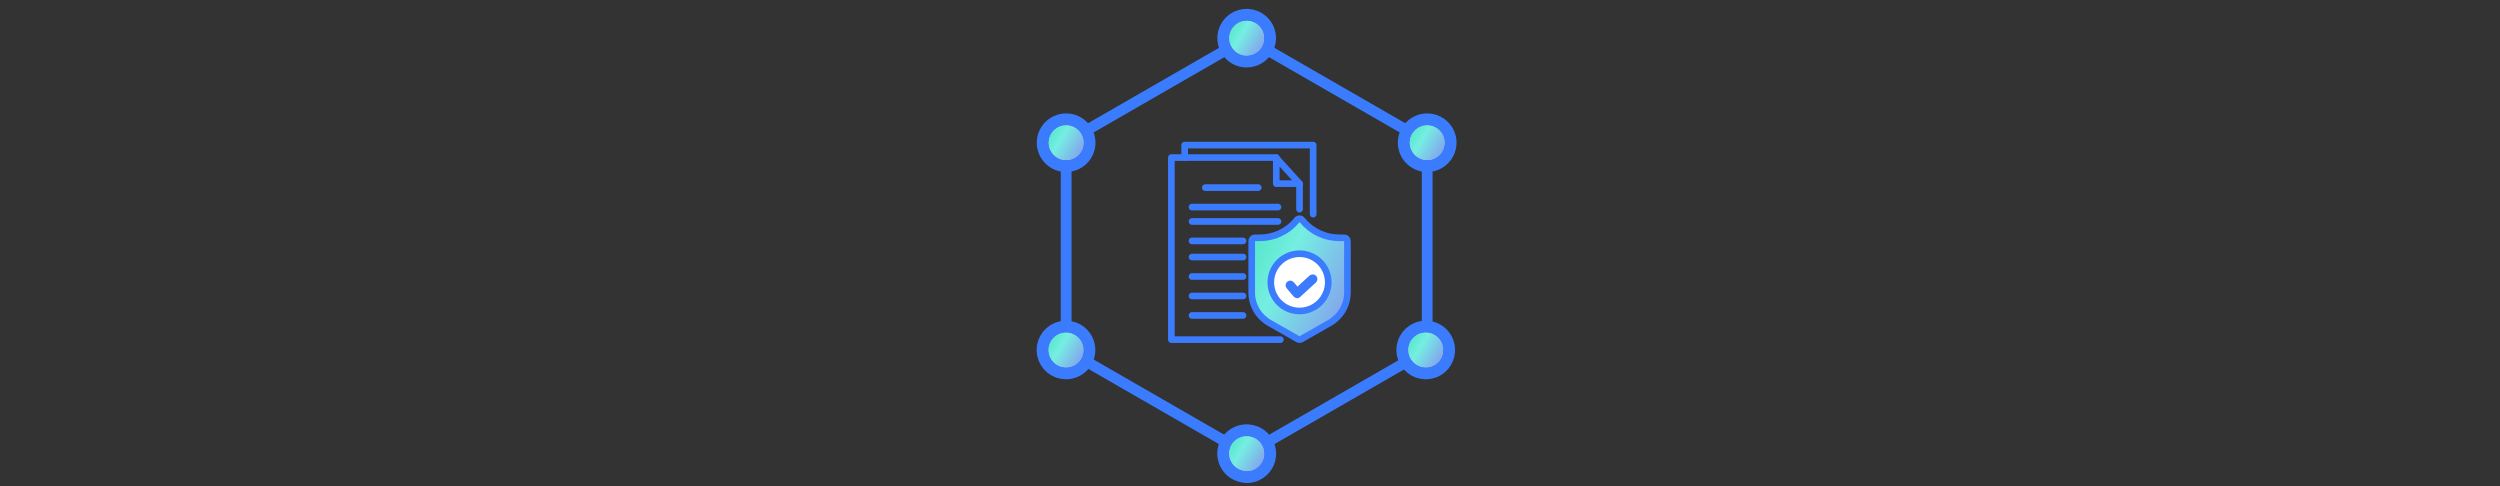 <svg width="360" height="70" viewBox="0 0 360 70" fill="none" xmlns="http://www.w3.org/2000/svg">
<rect x="0" y="0" width="360" height="70" fill="#333333" stroke="none"/>
<path d="M187.133 44.783C188.089 44.783 189.014 44.451 189.752 43.846C190.491 43.242 190.995 42.4 191.181 41.466C191.367 40.531 191.222 39.561 190.771 38.721C190.32 37.882 189.591 37.224 188.708 36.859C187.825 36.495 186.843 36.447 185.929 36.724C185.014 37.001 184.225 37.585 183.694 38.378C183.163 39.17 182.924 40.121 183.018 41.069C183.112 42.017 183.532 42.903 184.208 43.577C184.984 44.349 186.036 44.783 187.133 44.783Z" fill="white"/>
<path d="M153.526 20.454V50.389L179.522 65.357L205.513 50.389V20.454L179.522 5.486L153.526 20.454Z" stroke="#3B7CFF" stroke-width="1.55" stroke-linecap="round" stroke-linejoin="round"/>
<path d="M179.522 67.834C180.016 67.834 180.5 67.687 180.91 67.412C181.326 67.139 181.651 66.748 181.844 66.29C182.036 65.831 182.086 65.326 181.989 64.838C181.891 64.351 181.649 63.904 181.295 63.554C180.941 63.205 180.49 62.969 180 62.876C179.514 62.777 179.01 62.826 178.553 63.017C178.098 63.204 177.707 63.519 177.429 63.924C177.178 64.3 177.034 64.737 177.012 65.188C176.99 65.639 177.092 66.087 177.306 66.485C177.52 66.883 177.838 67.216 178.227 67.448C178.615 67.68 179.06 67.802 179.513 67.802L179.522 67.834Z" stroke="#3B7CFF" stroke-width="3.452" stroke-linecap="round" stroke-linejoin="round"/>
<path d="M179.522 67.834C180.016 67.834 180.5 67.687 180.91 67.412C181.326 67.139 181.651 66.748 181.844 66.29C182.036 65.831 182.086 65.326 181.989 64.838C181.891 64.351 181.649 63.904 181.295 63.554C180.941 63.205 180.49 62.969 180 62.876C179.514 62.777 179.01 62.826 178.553 63.017C178.098 63.204 177.707 63.519 177.429 63.924C177.178 64.3 177.034 64.737 177.012 65.188C176.99 65.639 177.092 66.087 177.306 66.485C177.52 66.883 177.838 67.216 178.227 67.448C178.615 67.68 179.06 67.802 179.513 67.802L179.522 67.834Z" fill="#C4C4C4"/>
<path d="M179.522 67.834C180.016 67.834 180.5 67.687 180.91 67.412C181.326 67.139 181.651 66.748 181.844 66.29C182.036 65.831 182.086 65.326 181.989 64.838C181.891 64.351 181.649 63.904 181.295 63.554C180.941 63.205 180.49 62.969 180 62.876C179.514 62.777 179.01 62.826 178.553 63.017C178.098 63.204 177.707 63.519 177.429 63.924C177.178 64.3 177.034 64.737 177.012 65.188C176.99 65.639 177.092 66.087 177.306 66.485C177.52 66.883 177.838 67.216 178.227 67.448C178.615 67.68 179.06 67.802 179.513 67.802L179.522 67.834Z" fill="url(#paint0_linear)"/>
<path d="M179.522 7.989C180.101 7.989 180.661 7.789 181.109 7.423C181.556 7.056 181.862 6.547 181.975 5.981C182.088 5.414 182 4.827 181.727 4.318C181.454 3.809 181.013 3.41 180.478 3.19C179.943 2.969 179.348 2.94 178.794 3.108C178.24 3.275 177.761 3.629 177.44 4.109C177.118 4.589 176.974 5.165 177.031 5.74C177.088 6.314 177.342 6.851 177.752 7.259C178.222 7.726 178.858 7.988 179.522 7.989V7.989Z" stroke="#3B7CFF" stroke-width="3.452" stroke-linecap="round" stroke-linejoin="round"/>
<path d="M179.522 7.989C180.101 7.989 180.661 7.789 181.109 7.423C181.556 7.056 181.862 6.547 181.975 5.981C182.088 5.414 182 4.827 181.727 4.318C181.454 3.809 181.013 3.41 180.478 3.19C179.943 2.969 179.348 2.94 178.794 3.108C178.24 3.275 177.761 3.629 177.44 4.109C177.118 4.589 176.974 5.165 177.031 5.74C177.088 6.314 177.342 6.851 177.752 7.259C178.222 7.726 178.858 7.988 179.522 7.989Z" fill="#C4C4C4"/>
<path d="M179.522 7.989C180.101 7.989 180.661 7.789 181.109 7.423C181.556 7.056 181.862 6.547 181.975 5.981C182.088 5.414 182 4.827 181.727 4.318C181.454 3.809 181.013 3.41 180.478 3.19C179.943 2.969 179.348 2.94 178.794 3.108C178.24 3.275 177.761 3.629 177.44 4.109C177.118 4.589 176.974 5.165 177.031 5.74C177.088 6.314 177.342 6.851 177.752 7.259C178.222 7.726 178.858 7.988 179.522 7.989Z" fill="url(#paint1_linear)"/>
<path d="M205.304 52.894C205.799 52.896 206.284 52.751 206.696 52.477C207.107 52.203 207.428 51.813 207.615 51.356C207.805 50.9 207.855 50.398 207.758 49.913C207.662 49.429 207.424 48.984 207.074 48.635C206.724 48.284 206.277 48.046 205.791 47.95C205.307 47.855 204.805 47.904 204.349 48.09C203.815 48.311 203.374 48.71 203.101 49.219C202.828 49.727 202.741 50.314 202.854 50.88C202.966 51.446 203.272 51.955 203.719 52.321C204.166 52.688 204.726 52.888 205.304 52.889V52.894Z" stroke="#3B7CFF" stroke-width="3.452" stroke-linecap="round" stroke-linejoin="round"/>
<path d="M205.304 52.894C205.799 52.896 206.284 52.751 206.696 52.477C207.107 52.203 207.428 51.813 207.615 51.356C207.805 50.9 207.855 50.398 207.758 49.913C207.662 49.429 207.424 48.984 207.074 48.635C206.724 48.284 206.277 48.046 205.791 47.95C205.307 47.855 204.805 47.904 204.349 48.09C203.815 48.311 203.374 48.71 203.101 49.219C202.828 49.727 202.741 50.314 202.854 50.88C202.966 51.446 203.272 51.955 203.719 52.321C204.166 52.688 204.726 52.888 205.304 52.889V52.894Z" fill="#C4C4C4"/>
<path d="M205.304 52.894C205.799 52.896 206.284 52.751 206.696 52.477C207.107 52.203 207.428 51.813 207.615 51.356C207.805 50.9 207.855 50.398 207.758 49.913C207.662 49.429 207.424 48.984 207.074 48.635C206.724 48.284 206.277 48.046 205.791 47.95C205.307 47.855 204.805 47.904 204.349 48.09C203.815 48.311 203.374 48.71 203.101 49.219C202.828 49.727 202.741 50.314 202.854 50.88C202.966 51.446 203.272 51.955 203.719 52.321C204.166 52.688 204.726 52.888 205.304 52.889V52.894Z" fill="url(#paint2_linear)"/>
<path d="M153.526 23.044C154.021 23.042 154.504 22.895 154.915 22.621C155.326 22.346 155.647 21.957 155.837 21.502C156.024 21.047 156.073 20.547 155.978 20.064C155.881 19.579 155.642 19.134 155.291 18.785C154.94 18.436 154.494 18.199 154.008 18.103C153.522 18.007 153.019 18.056 152.561 18.245C152.103 18.432 151.712 18.752 151.437 19.162C151.162 19.573 151.017 20.056 151.019 20.549C151.019 21.211 151.283 21.845 151.752 22.313C152.221 22.781 152.858 23.044 153.521 23.044H153.526Z" stroke="#3B7CFF" stroke-width="3.452" stroke-linecap="round" stroke-linejoin="round"/>
<path d="M153.526 23.044C154.021 23.042 154.504 22.895 154.915 22.621C155.326 22.346 155.647 21.957 155.837 21.502C156.024 21.047 156.073 20.547 155.978 20.064C155.881 19.579 155.642 19.134 155.291 18.785C154.94 18.436 154.494 18.199 154.008 18.103C153.522 18.007 153.019 18.056 152.561 18.245C152.103 18.432 151.712 18.752 151.437 19.162C151.162 19.573 151.017 20.056 151.019 20.549C151.019 21.211 151.283 21.845 151.752 22.313C152.221 22.781 152.858 23.044 153.521 23.044H153.526Z" fill="#C4C4C4"/>
<path d="M153.526 23.044C154.021 23.042 154.504 22.895 154.915 22.621C155.326 22.346 155.647 21.957 155.837 21.502C156.024 21.047 156.073 20.547 155.978 20.064C155.881 19.579 155.642 19.134 155.291 18.785C154.94 18.436 154.494 18.199 154.008 18.103C153.522 18.007 153.019 18.056 152.561 18.245C152.103 18.432 151.712 18.752 151.437 19.162C151.162 19.573 151.017 20.056 151.019 20.549C151.019 21.211 151.283 21.845 151.752 22.313C152.221 22.781 152.858 23.044 153.521 23.044H153.526Z" fill="url(#paint3_linear)"/>
<path d="M205.513 23.043C205.883 23.042 206.247 22.959 206.581 22.802C206.915 22.643 207.21 22.414 207.444 22.129C207.679 21.845 207.848 21.512 207.939 21.155C208.029 20.798 208.04 20.425 207.97 20.063C207.871 19.579 207.633 19.134 207.283 18.784C206.934 18.436 206.489 18.2 206.004 18.104C205.519 18.005 205.015 18.053 204.558 18.244C204.1 18.432 203.708 18.752 203.433 19.162C203.157 19.572 203.01 20.055 203.011 20.549C203.012 21.21 203.276 21.844 203.745 22.311C204.214 22.779 204.85 23.042 205.513 23.043V23.043Z" stroke="#3B7CFF" stroke-width="3.452" stroke-linecap="round" stroke-linejoin="round"/>
<path d="M205.513 23.043C205.883 23.042 206.247 22.959 206.581 22.802C206.915 22.643 207.21 22.414 207.444 22.129C207.679 21.845 207.848 21.512 207.939 21.155C208.029 20.798 208.04 20.425 207.97 20.063C207.871 19.579 207.633 19.134 207.283 18.784C206.934 18.436 206.489 18.2 206.004 18.104C205.519 18.005 205.015 18.053 204.558 18.244C204.1 18.432 203.708 18.752 203.433 19.162C203.157 19.572 203.01 20.055 203.011 20.549C203.012 21.21 203.276 21.844 203.745 22.311C204.214 22.779 204.85 23.042 205.513 23.043Z" fill="#C4C4C4"/>
<path d="M205.513 23.043C205.883 23.042 206.247 22.959 206.581 22.802C206.915 22.643 207.21 22.414 207.444 22.129C207.679 21.845 207.848 21.512 207.939 21.155C208.029 20.798 208.04 20.425 207.97 20.063C207.871 19.579 207.633 19.134 207.283 18.784C206.934 18.436 206.489 18.2 206.004 18.104C205.519 18.005 205.015 18.053 204.558 18.244C204.1 18.432 203.708 18.752 203.433 19.162C203.157 19.572 203.01 20.055 203.011 20.549C203.012 21.21 203.276 21.844 203.745 22.311C204.214 22.779 204.85 23.042 205.513 23.043Z" fill="url(#paint4_linear)"/>
<path d="M153.526 52.893C154.012 52.889 154.486 52.745 154.891 52.476C155.303 52.202 155.624 51.812 155.814 51.356C156.004 50.9 156.053 50.398 155.955 49.913C155.862 49.43 155.624 48.986 155.273 48.639C154.923 48.288 154.476 48.05 153.99 47.954C153.504 47.859 153.001 47.908 152.543 48.094C152.009 48.316 151.567 48.715 151.295 49.224C151.022 49.733 150.935 50.321 151.048 50.886C151.162 51.452 151.468 51.962 151.916 52.328C152.363 52.694 152.924 52.893 153.503 52.893H153.526Z" stroke="#3B7CFF" stroke-width="3.452" stroke-linecap="round" stroke-linejoin="round"/>
<path d="M153.526 52.893C154.012 52.889 154.486 52.745 154.891 52.476C155.303 52.202 155.624 51.812 155.814 51.356C156.004 50.9 156.053 50.398 155.955 49.913C155.862 49.43 155.624 48.986 155.273 48.639C154.923 48.288 154.476 48.05 153.99 47.954C153.504 47.859 153.001 47.908 152.543 48.094C152.009 48.316 151.567 48.715 151.295 49.224C151.022 49.733 150.935 50.321 151.048 50.886C151.162 51.452 151.468 51.962 151.916 52.328C152.363 52.694 152.924 52.893 153.503 52.893H153.526Z" fill="#C4C4C4"/>
<path d="M153.526 52.893C154.012 52.889 154.486 52.745 154.891 52.476C155.303 52.202 155.624 51.812 155.814 51.356C156.004 50.9 156.053 50.398 155.955 49.913C155.862 49.43 155.624 48.986 155.273 48.639C154.923 48.288 154.476 48.05 153.99 47.954C153.504 47.859 153.001 47.908 152.543 48.094C152.009 48.316 151.567 48.715 151.295 49.224C151.022 49.733 150.935 50.321 151.048 50.886C151.162 51.452 151.468 51.962 151.916 52.328C152.363 52.694 152.924 52.893 153.503 52.893H153.526Z" fill="url(#paint5_linear)"/>
<path d="M178.999 45.423H171.651M181.192 27.013H173.567H181.192ZM184.031 29.816H171.651H184.031ZM184.031 31.893H171.651H184.031ZM178.999 34.696H171.651H178.999ZM178.999 37.014H171.651H178.999ZM178.999 39.817H171.651H178.999ZM178.999 42.62H171.651H178.999Z" stroke="#3B7CFF" stroke-width="0.955" stroke-linecap="round" stroke-linejoin="round"/>
<path d="M193.566 34.247H192.874C191.864 34.248 190.865 34.027 189.95 33.6C189.035 33.173 188.225 32.549 187.579 31.775L187.483 31.666C187.441 31.613 187.387 31.572 187.326 31.543C187.265 31.514 187.198 31.499 187.131 31.499C187.063 31.499 186.997 31.514 186.936 31.543C186.875 31.572 186.821 31.613 186.778 31.666L186.687 31.775C186.041 32.549 185.231 33.172 184.316 33.599C183.401 34.026 182.402 34.247 181.392 34.247H180.7C180.579 34.247 180.464 34.294 180.378 34.379C180.293 34.464 180.245 34.58 180.245 34.7V42.121C180.246 43.009 180.481 43.881 180.928 44.649C181.374 45.418 182.016 46.055 182.788 46.498L186.91 48.843C186.979 48.882 187.058 48.902 187.138 48.901C187.217 48.902 187.296 48.882 187.365 48.843L191.482 46.498C192.255 46.055 192.898 45.418 193.345 44.65C193.792 43.881 194.028 43.009 194.03 42.121V34.705C194.031 34.644 194.019 34.584 193.996 34.528C193.973 34.471 193.939 34.42 193.895 34.378C193.852 34.335 193.801 34.301 193.744 34.279C193.687 34.256 193.627 34.245 193.566 34.247Z" fill="#C4C4C4"/>
<path d="M193.566 34.247H192.874C191.864 34.248 190.865 34.027 189.95 33.6C189.035 33.173 188.225 32.549 187.579 31.775L187.483 31.666C187.441 31.613 187.387 31.572 187.326 31.543C187.265 31.514 187.198 31.499 187.131 31.499C187.063 31.499 186.997 31.514 186.936 31.543C186.875 31.572 186.821 31.613 186.778 31.666L186.687 31.775C186.041 32.549 185.231 33.172 184.316 33.599C183.401 34.026 182.402 34.247 181.392 34.247H180.7C180.579 34.247 180.464 34.294 180.378 34.379C180.293 34.464 180.245 34.58 180.245 34.7V42.121C180.246 43.009 180.481 43.881 180.928 44.649C181.374 45.418 182.016 46.055 182.788 46.498L186.91 48.843C186.979 48.882 187.058 48.902 187.138 48.901C187.217 48.902 187.296 48.882 187.365 48.843L191.482 46.498C192.255 46.055 192.898 45.418 193.345 44.65C193.792 43.881 194.028 43.009 194.03 42.121V34.705C194.031 34.644 194.019 34.584 193.996 34.528C193.973 34.471 193.939 34.42 193.895 34.378C193.852 34.335 193.801 34.301 193.744 34.279C193.687 34.256 193.627 34.245 193.566 34.247Z" fill="url(#paint6_linear)"/>
<path d="M193.566 34.247H192.874C191.864 34.248 190.865 34.027 189.95 33.6C189.035 33.173 188.225 32.549 187.579 31.775L187.483 31.666C187.441 31.613 187.387 31.572 187.326 31.543C187.265 31.514 187.198 31.499 187.131 31.499C187.063 31.499 186.997 31.514 186.936 31.543C186.875 31.572 186.821 31.613 186.778 31.666L186.687 31.775C186.041 32.549 185.231 33.172 184.316 33.599C183.401 34.026 182.402 34.247 181.392 34.247H180.7C180.579 34.247 180.464 34.294 180.378 34.379C180.293 34.464 180.245 34.58 180.245 34.7V42.121C180.246 43.009 180.481 43.881 180.928 44.649C181.374 45.418 182.016 46.055 182.788 46.498L186.91 48.843C186.979 48.882 187.058 48.902 187.138 48.901C187.217 48.902 187.296 48.882 187.365 48.843L191.482 46.498C192.255 46.055 192.898 45.418 193.345 44.65C193.792 43.881 194.028 43.009 194.03 42.121V34.705C194.031 34.644 194.019 34.584 193.996 34.528C193.973 34.471 193.939 34.42 193.895 34.378C193.852 34.335 193.801 34.301 193.744 34.279C193.687 34.256 193.627 34.245 193.566 34.247V34.247Z" stroke="#3B7CFF" stroke-width="0.955" stroke-linecap="round" stroke-linejoin="round"/>
<path d="M187.133 44.783C186.315 44.783 185.516 44.541 184.836 44.089C184.155 43.635 183.625 42.992 183.312 42.238C182.999 41.485 182.917 40.656 183.077 39.856C183.237 39.056 183.63 38.322 184.209 37.745C184.787 37.168 185.524 36.776 186.326 36.617C187.128 36.458 187.96 36.539 188.716 36.851C189.471 37.163 190.117 37.692 190.572 38.37C191.026 39.048 191.269 39.845 191.269 40.66C191.267 41.753 190.831 42.801 190.056 43.574C189.281 44.347 188.23 44.782 187.133 44.783Z" fill="white" stroke="#3B7CFF" stroke-width="0.955" stroke-linecap="round" stroke-linejoin="round"/>
<path d="M187.132 26.441V30.124" stroke="#3B7CFF" stroke-width="0.955" stroke-linecap="round" stroke-linejoin="round"/>
<path d="M184.376 48.906H168.676V22.689H183.785" stroke="#3B7CFF" stroke-width="0.955" stroke-linecap="round" stroke-linejoin="round"/>
<path d="M170.591 22.69V20.894H189.094V30.841" stroke="#3B7CFF" stroke-width="0.955" stroke-linecap="round" stroke-linejoin="round"/>
<path d="M187.133 26.441L183.785 22.749V26.441H187.133Z" stroke="#3B7CFF" stroke-width="0.955" stroke-linecap="round" stroke-linejoin="round"/>
<path d="M186.828 42.47C186.678 42.47 186.623 42.352 186.551 42.27C186.264 41.939 185.982 41.603 185.7 41.268C185.568 41.114 185.572 40.987 185.7 40.909C185.827 40.832 185.905 40.909 185.977 40.996L186.705 41.848C186.778 41.993 186.842 41.921 186.919 41.848L188.53 40.365L188.93 40.011C188.956 39.996 188.986 39.987 189.016 39.985C189.046 39.983 189.076 39.987 189.105 39.998C189.133 40.009 189.159 40.026 189.18 40.048C189.2 40.07 189.216 40.096 189.226 40.125C189.271 40.302 189.13 40.365 189.039 40.451L187.442 41.916L186.883 42.42C186.871 42.442 186.851 42.46 186.828 42.47Z" stroke="#3B7CFF" stroke-width="0.955" stroke-linecap="round" stroke-linejoin="round"/>
<defs>
<linearGradient id="paint0_linear" x1="176.911" y1="62.772" x2="183.748" y2="66.929" gradientUnits="userSpaceOnUse">
<stop stop-color="#4BE4C0"/>
<stop offset="0.335" stop-color="#75EEE2"/>
<stop offset="1" stop-color="#8980F3"/>
</linearGradient>
<linearGradient id="paint1_linear" x1="176.921" y1="2.946" x2="183.73" y2="7.081" gradientUnits="userSpaceOnUse">
<stop stop-color="#4BE4C0"/>
<stop offset="0.335" stop-color="#75EEE2"/>
<stop offset="1" stop-color="#8980F3"/>
</linearGradient>
<linearGradient id="paint2_linear" x1="202.708" y1="47.849" x2="209.516" y2="51.978" gradientUnits="userSpaceOnUse">
<stop stop-color="#4BE4C0"/>
<stop offset="0.335" stop-color="#75EEE2"/>
<stop offset="1" stop-color="#8980F3"/>
</linearGradient>
<linearGradient id="paint3_linear" x1="150.921" y1="18.001" x2="157.731" y2="22.138" gradientUnits="userSpaceOnUse">
<stop stop-color="#4BE4C0"/>
<stop offset="0.335" stop-color="#75EEE2"/>
<stop offset="1" stop-color="#8980F3"/>
</linearGradient>
<linearGradient id="paint4_linear" x1="202.913" y1="18" x2="209.722" y2="22.135" gradientUnits="userSpaceOnUse">
<stop stop-color="#4BE4C0"/>
<stop offset="0.335" stop-color="#75EEE2"/>
<stop offset="1" stop-color="#8980F3"/>
</linearGradient>
<linearGradient id="paint5_linear" x1="150.902" y1="47.853" x2="157.709" y2="51.989" gradientUnits="userSpaceOnUse">
<stop stop-color="#4BE4C0"/>
<stop offset="0.335" stop-color="#75EEE2"/>
<stop offset="1" stop-color="#8980F3"/>
</linearGradient>
<linearGradient id="paint6_linear" x1="179.975" y1="31.312" x2="200.848" y2="41.321" gradientUnits="userSpaceOnUse">
<stop stop-color="#4BE4C0"/>
<stop offset="0.335" stop-color="#75EEE2"/>
<stop offset="1" stop-color="#8980F3"/>
</linearGradient>
</defs>
</svg>
